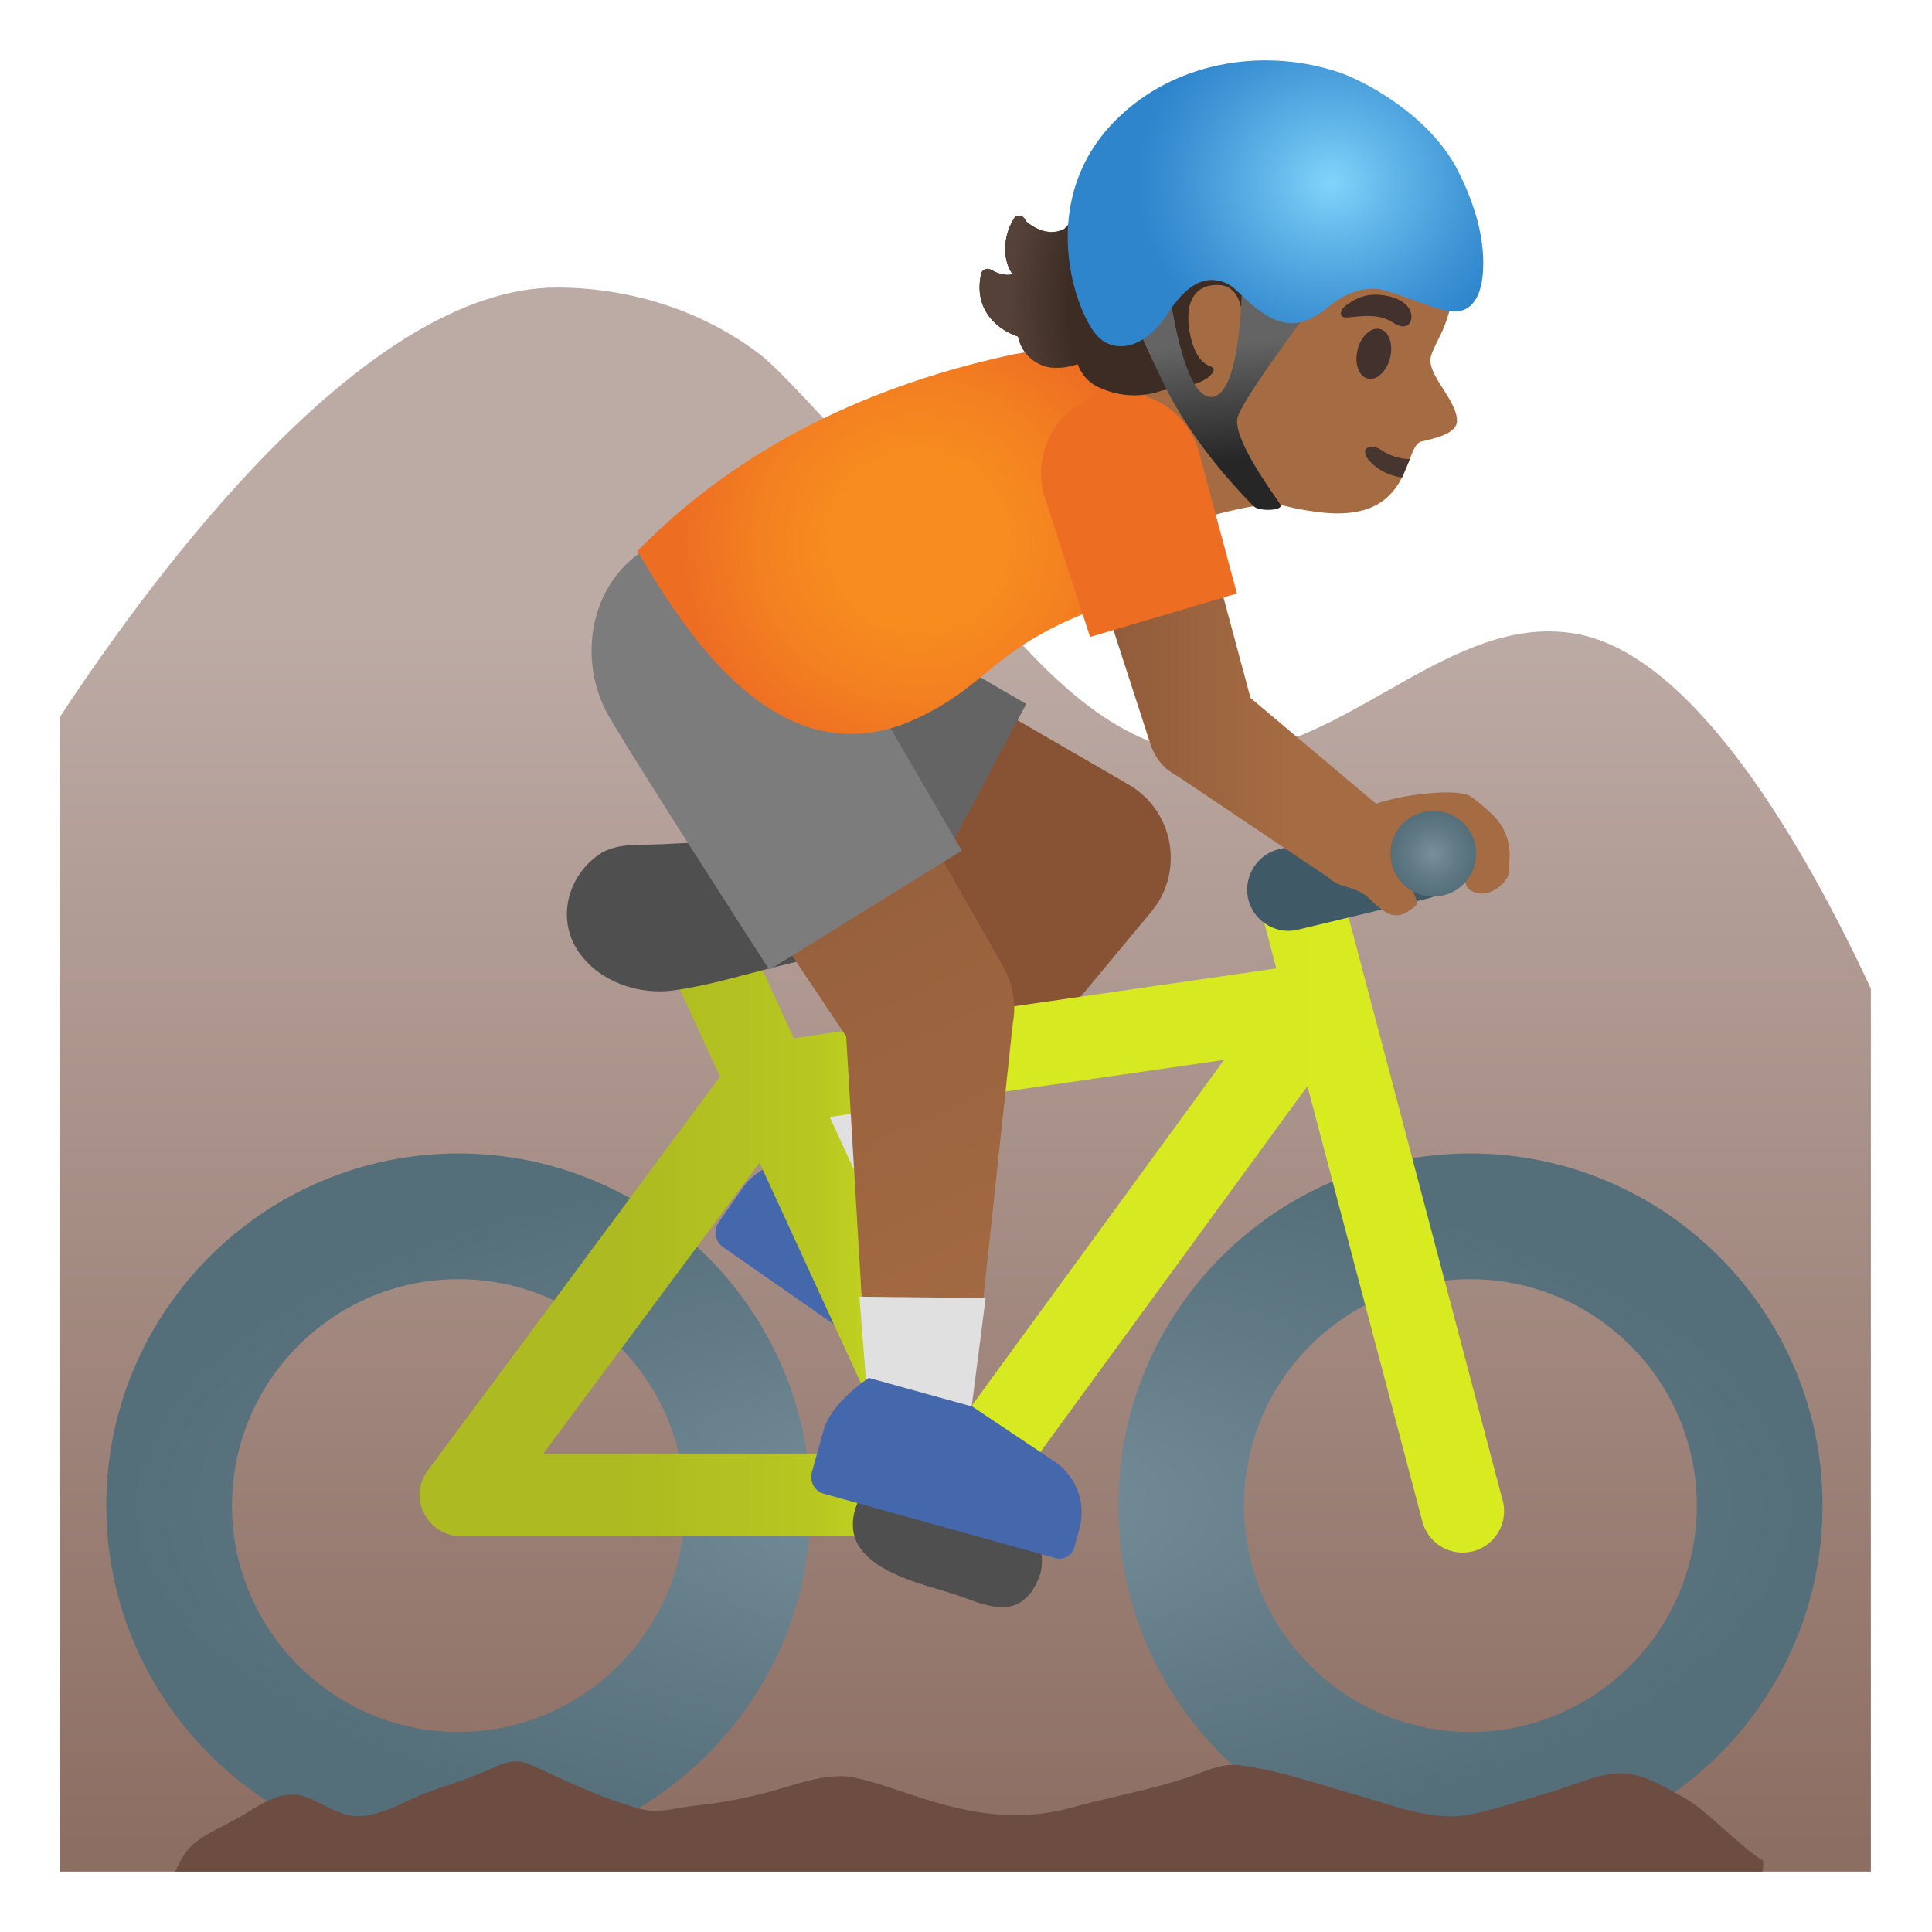 <svg width="128" height="128" xmlns="http://www.w3.org/2000/svg"><defs><radialGradient cx="49.989%" cy="50%" fx="49.989%" fy="50%" r="50.004%" gradientTransform="scale(1 1)" id="b"><stop stop-color="#78909C" offset="0%"/><stop stop-color="#617A86" offset="56.2%"/><stop stop-color="#546E7A" offset="100%"/></radialGradient><radialGradient cx="50.015%" cy="50%" fx="50.015%" fy="50%" r="61.695%" gradientTransform="matrix(.699 0 0 1 .15 0)" id="e"><stop stop-color="#F78C1F" offset="36.7%"/><stop stop-color="#F37F21" offset="68%"/><stop stop-color="#ED6D23" offset="100%"/></radialGradient><radialGradient cx="50.088%" cy="50%" fx="50.088%" fy="50%" r="50%" id="g"><stop stop-color="#78909C" offset="0%"/><stop stop-color="#617A86" offset="56.2%"/><stop stop-color="#546E7A" offset="100%"/></radialGradient><radialGradient cx="-53.701%" cy="65.552%" fx="-53.701%" fy="65.552%" r="136.113%" gradientTransform="matrix(1 0 0 .719 0 .184)" id="h"><stop stop-color="#554138" stop-opacity="0" offset="78.4%"/><stop stop-color="#554138" offset="100%"/></radialGradient><radialGradient cx="33.851%" cy="42.751%" fx="33.851%" fy="42.751%" r="62.376%" gradientTransform="matrix(.688 0 0 1 .106 0)" id="j"><stop stop-color="#81D4FA" offset="0%"/><stop stop-color="#5EB3E7" offset="36%"/><stop stop-color="#3C92D3" offset="77.5%"/><stop stop-color="#2F85CC" offset="100%"/></radialGradient><linearGradient x1="50.003%" y1=".801%" x2="50.003%" y2="98.378%" id="a"><stop stop-color="#BCAAA4" offset="21.5%"/><stop stop-color="#8D6E63" offset="100%"/></linearGradient><linearGradient x1="8.956%" y1="50.041%" x2="98.603%" y2="50.041%" id="c"><stop stop-color="#D8EB21" offset="0%"/><stop stop-color="#D6E921" offset="44.1%"/><stop stop-color="#B8C721" offset="60.6%"/><stop stop-color="#ADBA21" offset="80.4%"/></linearGradient><linearGradient x1="75.234%" y1="-67.662%" x2="16.764%" y2="187.584%" id="d"><stop stop-color="#8D5738" offset="19.5%"/><stop stop-color="#A56C43" offset="69.1%"/></linearGradient><linearGradient x1=".06%" y1="50.015%" x2="99.926%" y2="50.015%" id="f"><stop stop-color="#A56C43" offset="50%"/><stop stop-color="#8D5738" offset="100%"/></linearGradient><linearGradient x1="48.712%" y1="29.423%" x2="45.224%" y2="79.317%" id="i"><stop stop-color="#646464" offset="0%"/><stop stop-color="#262626" offset="99.5%"/></linearGradient></defs><g transform="matrix(-1 0 0 1 123.95 4)" fill="none"><path d="M87.06 15.05c-4.83 0-9.68 1.52-13.51 4.47-2.35 1.81-12.14 13.22-15.1 16.68-3.99 4.65-8.76 9.69-14.89 9.76h-.14c-7.92 0-14.46-8.12-22.06-8.13-.64 0-1.28.06-1.94.18C11.56 39.51 4.29 52.29 0 61.5V120h120V43.53c-6.64-10.1-20.44-28.48-32.94-28.48Z" fill="url(#a)"/><path d="m76.34 76.99-1.63-2.34c-1.1-1.59-3.98-2.28-3.98-2.28l-5.85 4.06-4.06 5.4c-.93 1.39-.92 3.2.03 4.57l.73 1.06c.2.29.52.44.84.44.2 0 .4-.06.58-.18l13.05-9.1c.53-.37.65-1.1.29-1.63Z" fill="#4568AD"/><path d="M47.74 6.36c-3.24-3.37-9.33-5.24-13.7-3.56-4.89 1.88-6.85 6.07-6.6 10.81.09 1.72.49 3.37 1.03 4.49.06.13.56 1.1.65 1.42.45 1.2-1.7 2.93-1.7 4.36 0 1.07 2.31 1.28 2.51 1.43 1.04.75.63 5.39 6.66 4.62 2.03-.26 2.13-.47 2.86-.51 1.9-.12 7.26 1.63 7.26 1.63l2.12-4.44s-1.74-.8-.04-6.17c1.3-4.12 1.02-11.92-1.05-14.08Z" fill="#A56C43"/><path d="M31.06 27.64c.83-.12 1.61-.48 2.19-1.14.64-.72-.01-1.23-.8-.69-.48.33-1.2.6-1.9.61l.51 1.22Z" fill="#473530"/><ellipse fill="#42312C" transform="rotate(-13.952 32.93 19.441)" cx="32.93" cy="19.441" rx="1.11" ry="1.69"/><path d="M31.7 17.35c-.93.64-1.39.05-1.23-.61.12-.48.63-1.02 1.91-1.19 1.2-.15 1.89.34 2.32.63.44.29.53.7.28.82-.33.17-2.12-.44-3.28.35Z" fill="#42312C"/><path d="M49.18 8.17c-.43-.58-.9-1.12-1.44-1.6-.76-.68-1.64-1.21-2.56-1.64-2.44-1.13-5.24-1.5-7.88-.96-2.64.54-5.08 2.02-6.73 4.15-1.27 1.65-2.05 3.91-1.25 5.83.99-.29 1.72-1.15 2.8-1.37 1.4-.3 2.93-.32 4.12-1.11.46-.3.85-.71 1.28-1.05.11-.03.18-.04.18-.04 1.91.55.5 5.03 2.91 6.98a8.9 8.9 0 0 0 1.04.71s-.41-3.16 1.61-3.19c2.1-.03 2.27 2.12 1.67 3.95-.62 1.9-1.69 1.23-1.31 1.86.62 1.03 3.81 1.33 4.81 1.12 1.34-.27 2.2-1.73 3-2.84.93-1.28.85-2.8.71-4.38-.16-1.74-.99-3.35-1.91-4.84-.33-.55-.67-1.08-1.05-1.58Z" fill="#3C2C23"/><path d="m44.63 21.36.76-.78c-.09-.03-.19-.05-.27-.08.27-.3.54-.74.75-1.39.26-.79.75-2.77-.25-4.15-.36-.49-1.05-1.09-2.3-1.09h-.07c-.72.01-1.35.29-1.8.82-.35.4-.55.9-.67 1.4-.44-.63-.63-1.47-.76-2.34l-.92.42c.2 1.18.55 2.38 1.51 3.16a8.9 8.9 0 0 0 1.04.71s-.41-3.16 1.61-3.19h.05c2.05 0 2.22 2.13 1.63 3.95-.62 1.9-1.69 1.23-1.31 1.86.16.3.54.52 1 .7Z" fill="#3C2C23"/><path d="m79.62 45.63-6.21-11.67-24.05 13.91v.01c-2.74 1.45-3.77 4.85-2.32 7.59.15.29.33.55.53.8l.04.05c.05.06.1.12.15.19l16.86 20.27 7.08-5.21-11.38-16.55 19.3-9.39Z" fill="#875334"/><path d="M83.56 36.03c-1.4-2.64-4.13-4.16-6.94-4.16-1.25 0-2.51.3-3.69.92v-.01l-16.97 9.86L63 55.88l17.31-9.21c3.85-2.04 5.3-6.8 3.25-10.64Z" fill="#646464"/><path fill="#E0E0E0" d="m67.36 65.27-7.64 5.62 4.9 5.89 7.07-5.21z"/><path d="M93.58 72.42c-12.87 0-23.34 10.47-23.34 23.33 0 12.87 10.47 23.33 23.34 23.33 12.86 0 23.33-10.47 23.33-23.33 0-12.87-10.47-23.33-23.33-23.33Zm0 38.33c-8.26 0-15.01-6.73-15.01-15s6.74-15 15.01-15 15 6.73 15 15-6.74 15-15 15ZM26.54 72.42C13.67 72.42 3.2 82.89 3.2 95.75c0 12.87 10.47 23.33 23.34 23.33 12.86 0 23.33-10.47 23.33-23.33-.01-12.87-10.47-23.33-23.33-23.33Zm0 38.33c-8.26 0-15.01-6.73-15.01-15s6.74-15 15.01-15 15 6.73 15 15-6.73 15-15 15Z" fill="url(#b)"/><path d="M95.97 94.08a2.59 2.59 0 0 0-.37-.67l-9.17-12.34-10.18-13.74 3.74-8.13c.08-.17.14-.35.18-.53.04-.18.07-.36.07-.54.01-.18-.01-.36-.04-.53-.06-.35-.18-.68-.37-.98a2.7 2.7 0 0 0-1.75-1.24l-.2-.03c-.12-.02-.24-.04-.36-.04h-.04c-.03 0-.06.01-.08.01-.2.01-.4.03-.59.08-.05.01-.1.02-.15.04-.22.07-.43.16-.63.28-.01.01-.03.02-.04.03-.18.12-.34.26-.49.41-.04.04-.08.09-.12.13-.15.18-.29.38-.39.6l-.02.04-3.61 7.85-31.97-4.62 1.07-4.05c.39-1.46-.49-2.96-1.96-3.35-.01 0-.03 0-.04-.01-.22-.06-.44-.09-.66-.09-1.21 0-2.32.81-2.65 2.04l-2.26 8.55-8.5 32.17c-.38 1.46.49 2.96 1.95 3.35.24.06.47.09.71.09h.01c1.21 0 2.32-.81 2.65-2.04l7.62-28.86 20.94 28.69c.05.07.12.13.18.19s.11.12.17.18c.06.06.12.11.19.16l.02.02c.01.01.03.02.04.03.06.05.12.09.19.13.03.02.05.04.08.05.03.01.06.03.09.05.01 0 .02.01.03.02l.06.03c.03.01.05.02.08.03.03.01.07.03.1.04.07.03.15.06.22.08.05.02.1.04.16.05.19.04.4.07.6.07H93.4c1.04 0 1.99-.58 2.45-1.51.36-.67.39-1.48.12-2.19ZM42.85 66.22l16.47 2.38 9.66 1.4-9.03 19.65-17.1-23.43ZM64.77 92.3l8.86-19.27L87.95 92.3H64.77Z" fill="url(#c)"/><path d="M67.1 95.49c-.47-1.02-1.33-1.74-2.25-1.89-1.18-.2-6.06 1.39-6.78 1.72-1.75.78-3.88 3-2.91 5.31.61 1.42 1.48 1.85 2.41 1.85.78 0 1.59-.3 2.33-.57l.56-.2c.37-.13.8-.26 1.25-.39 1.96-.58 4.4-1.31 5.4-2.99.45-.78.45-1.84-.01-2.84Z" fill="#504F4F"/><path d="m39.22 52.26-8.54-2.05a2.34 2.34 0 0 0-.64-.08 2.742 2.742 0 0 0-.64 5.41l8.54 2.05c.21.05.42.08.64.08 1.24 0 2.36-.84 2.67-2.1.34-1.47-.57-2.95-2.03-3.31Z" fill="#405966"/><path d="M84.49 52.78c-.13-.1-.27-.2-.41-.28-1.15-.65-2.44-.5-3.76-.56-1.6-.08-3.22-.15-4.82-.25-.88-.06-1.76-.07-2.64-.07-1.03 0-2.07.02-3.09.02-.78 0-1.55-.01-2.32-.05-.04-.01-.1-.01-.16-.01-1.47 0-2.86 1.11-3.37 2.43-.72 1.87.55 3.05 2.14 3.91 1.95 1.06 4.14 1.56 6.27 2.08 2.32.56 4.64 1.3 7.02 1.62.3.04.6.06.91.06 2.06 0 4.19-.91 5.36-2.62 1.4-2.04.82-4.76-1.13-6.28Z" fill="#504F4F"/><path d="M112.35 120H7.17c-.05-.34-.06-.59-.02-.73.67-.39 1.6-1.21 2.58-2.08.92-.82 1.88-1.66 2.46-1.98l.55-.31c1.25-.7 2.53-1.42 3.88-1.42.16 0 .32.01.49.03.91.12 1.86.46 2.78.78.53.19 1.06.37 1.58.52.52.15 1.04.3 1.56.46 1.15.35 2.33.7 3.52.95.39.08.81.12 1.25.12 1.62 0 3.36-.53 4.89-1 .38-.12.75-.23 1.1-.33.67-.19 1.33-.39 2-.59 1.91-.58 3.89-1.17 5.89-1.45.19-.03.37-.04.55-.04.8 0 1.48.25 2.27.55.31.12.63.24.98.35 1.52.49 3.08.86 4.58 1.21.98.23 1.97.46 2.94.73 1.23.33 2.43.49 3.68.49 2.52 0 4.95-.7 7-1.39l.41-.14c1.11-.37 2.36-.79 3.38-.98.26-.05.54-.07.84-.07 1.18 0 2.45.38 3.68.75.51.15 1.01.3 1.49.42 1.52.37 2.96.63 4.4.78.34.04.68.09 1.02.15.45.08.92.16 1.39.19.08 0 .15.01.23.01.67 0 1.26-.2 1.84-.38l.3-.1c1.72-.55 3.39-1.32 5.01-2.06l1.04-.48c.39-.18.73-.26 1.07-.26.56 0 1.1.23 1.75.53.91.42 1.86.75 2.78 1.06.48.17.97.33 1.45.51.41.15.82.34 1.23.54.88.41 1.8.83 2.79.96.13.02.26.03.39.03.89 0 1.67-.39 2.42-.78.44-.22.86-.43 1.27-.55.24-.07.48-.1.73-.1 1.04 0 2.07.6 3.03 1.22.48.3.99.56 1.47.81.72.37 1.41.72 1.99 1.2.5.41.94 1.11 1.27 1.87Z" fill="#6D4C41"/><path d="m82.59 42.68-11.24-6.96-13.77 24.14h.01a5.572 5.572 0 0 0-.74 3.95l2.77 25.84 6.79-.09 1.48-24.9 14.7-21.98Z" fill="url(#d)"/><path fill="#E0E0E0" d="m58.65 82 .98 7.64 6.78-.09.6-7.64z"/><path d="M81.19 32.39a7.894 7.894 0 0 0-4.13-1.17c-2.63 0-5.21 1.32-6.7 3.73L60.23 52.36l12.75 7.89s9.56-14.8 10.76-17.03c1.92-3.6 1.14-8.54-2.55-10.83Z" fill="#7C7C7C"/><path d="m70.16 93.53-.77-2.75c-.51-1.88-3-3.49-3-3.49l-6.86 1.9-5.61 3.75c-1.33 1-1.92 2.71-1.49 4.33l.34 1.25c.12.45.54.75.98.75.09 0 .18-.01.27-.04l15.33-4.26c.63-.17.99-.82.81-1.44Z" fill="#4568AD"/><path d="M57.15 19.55c-1.18-.25-2.36-.4-3.47-.4-2.52 0-4.63.78-5.53 2.82-.73 1.62-1.49 3.27-2.28 4.92-1.41 2.99-.26 7.58 3.24 8.68 9.09 2.89 8.84 5.59 14.12 8.04 1.53.71 2.98 1.02 4.34 1.02 6.66 0 11.37-7.4 14.15-12.12-6.1-6.23-14.24-10.69-24.57-12.96Z" fill="url(#e)"/><path d="m53.51 27.32-7.78-2.3-4.63 17.22-8.32 7.01c-1.44-.49-3.34-.75-4.69-.75h-.03c-.14 0-.27 0-.39.01-.06 0-.11.01-.16.01-.07.01-.14.01-.2.02-.07.01-.15.02-.21.03-.02 0-.04.01-.07.01-.18.03-.34.08-.44.14-.37.22-.94.72-1.48 1.21-.83.77-1.26 1.88-1.17 3.01l.06.82c-.07.25.31.83.88 1.17.03.02.07.04.1.06.03.02.07.03.11.05.44.21.97.26 1.49-.1.68-.45-.05-1.7.27-2.23.37-.63 1.01-1.27 1.01-1.27s1.98-.15 2.41.16c.78.64 1 1.2.57 2.4-.31.86-1.02 1.75-.66 2.04.13.11.26.2.38.28.01.01.02.01.03.02.09.06.18.12.27.16.05.03.11.04.16.07.04.02.08.03.13.04.08.02.16.03.24.03h.04c.46.01.96-.28 1.69-1.01 1.03-1.04 2.01-.69 2.8-1.48l9.9-6.65.12-.08c.19-.1.38-.22.55-.35l.04-.02c.57-.45.99-1.07 1.2-1.78h.01l5.82-17.95h-.05Z" fill="url(#f)"/><path d="M28.99 49.72c-1.57 0-2.84 1.27-2.84 2.84 0 1.57 1.27 2.84 2.84 2.84 1.57 0 2.84-1.27 2.84-2.84 0-1.57-1.27-2.84-2.84-2.84Z" fill="url(#g)"/><path d="M51.17 22.24a5.318 5.318 0 0 0-6.62 3.59L42 35.32l9.73 2.88 3.03-9.35c.82-2.82-.77-5.78-3.59-6.61Z" fill="#ED6D23"/><path d="M58.95 14.15a.403.403 0 0 0-.25-.3c-.06-.02-.11-.04-.18-.04-.07 0-.15.02-.22.06-.46.26-.84.34-1.12.34-.12 0-.23-.02-.32-.04.68-.93.67-2.5-.1-3.7-.04-.12-.17-.19-.32-.19-.03 0-.05 0-.08.01-.17.03-.31.17-.35.34 0 0-.77.74-1.73.74-.26 0-.54-.06-.83-.2-1.51-1.45-5.34-6.49-6.82-6.54-.66-.02.46 9.56.55 10.37.19 1.8.1 3.95.21 5.83-.11-.03-.2-.05-.24-.06l-.42 1.02c.15.05.94.4 2.07.4.68 0 1.48-.13 2.34-.52.85-.38 1.23-1.08 1.42-1.54.35.12.85.24 1.38.24.38 0 .77-.06 1.13-.24 1.02-.5 1.34-1.36 1.43-1.83 1.22-.4 2.99-1.66 2.45-4.15Z" fill="#3C2C23"/><path d="M58.95 14.15a.403.403 0 0 0-.25-.3c-.06-.02-.11-.04-.18-.04-.07 0-.15.02-.22.06-.46.26-.84.34-1.12.34-.12 0-.23-.02-.32-.04.68-.93.67-2.5-.1-3.7-.04-.12-.17-.19-.32-.19-.03 0-.05 0-.08.01-.17.03-.31.17-.35.34 0 0-.77.74-1.73.74-.26 0-.54-.06-.83-.2-1.51-1.45-5.34-6.49-6.82-6.54-.66-.02.46 9.56.55 10.37.19 1.8.1 3.95.21 5.83-.11-.03-.2-.05-.24-.06l-.42 1.02c.15.05.94.4 2.07.4.68 0 1.48-.13 2.34-.52.85-.38 1.23-1.08 1.42-1.54.35.12.85.24 1.38.24.38 0 .77-.06 1.13-.24 1.02-.5 1.34-1.36 1.43-1.83 1.22-.4 2.99-1.66 2.45-4.15Z" fill="url(#h)"/><path d="M41.99 23.81c.11 1.66-2.8 5.42-2.88 5.65-.16.38 1.43.44 1.78.08.35-.36 3.57-3.53 5.64-7.49.93-1.78 3.03-6.51 3.03-6.51l-2.93-1.43s-.86 8.22-2.93 8.19c-2.08-.03-2.04-7.99-2.04-7.99l-4.67 1.94c-.01 0 4.94 6.53 5 7.56Z" fill="url(#i)"/><path d="M49.7 3.64C47.09 1.2 43.61 0 40.11 0c-1.64 0-3.3.26-4.87.79-1.44.48-5.97 2.71-7.91 6.57-.81 1.62-1.45 3.39-1.61 5.19-.09.98-.1 2.73.69 3.59.35.38.77.5 1.17.5.21 0 .42-.03.62-.07 1.05-.23 3.7-1.35 4.49-1.43.11-.01.21-.01.32-.01 1.66 0 2.89 1.19 3.22 1.43.67.48 1.34.86 2.12.86.67 0 1.43-.27 2.36-.99 1.21-.93 1.48-1.65 2.56-1.84.12-.02.26-.04.4-.04.73 0 1.73.38 2.9 2.2.99 1.54 2.14 2.19 3.12 2.19.57 0 1.08-.21 1.47-.59 1.49-1.42 4.4-9.27-1.46-14.71Z" fill="url(#j)"/></g></svg>